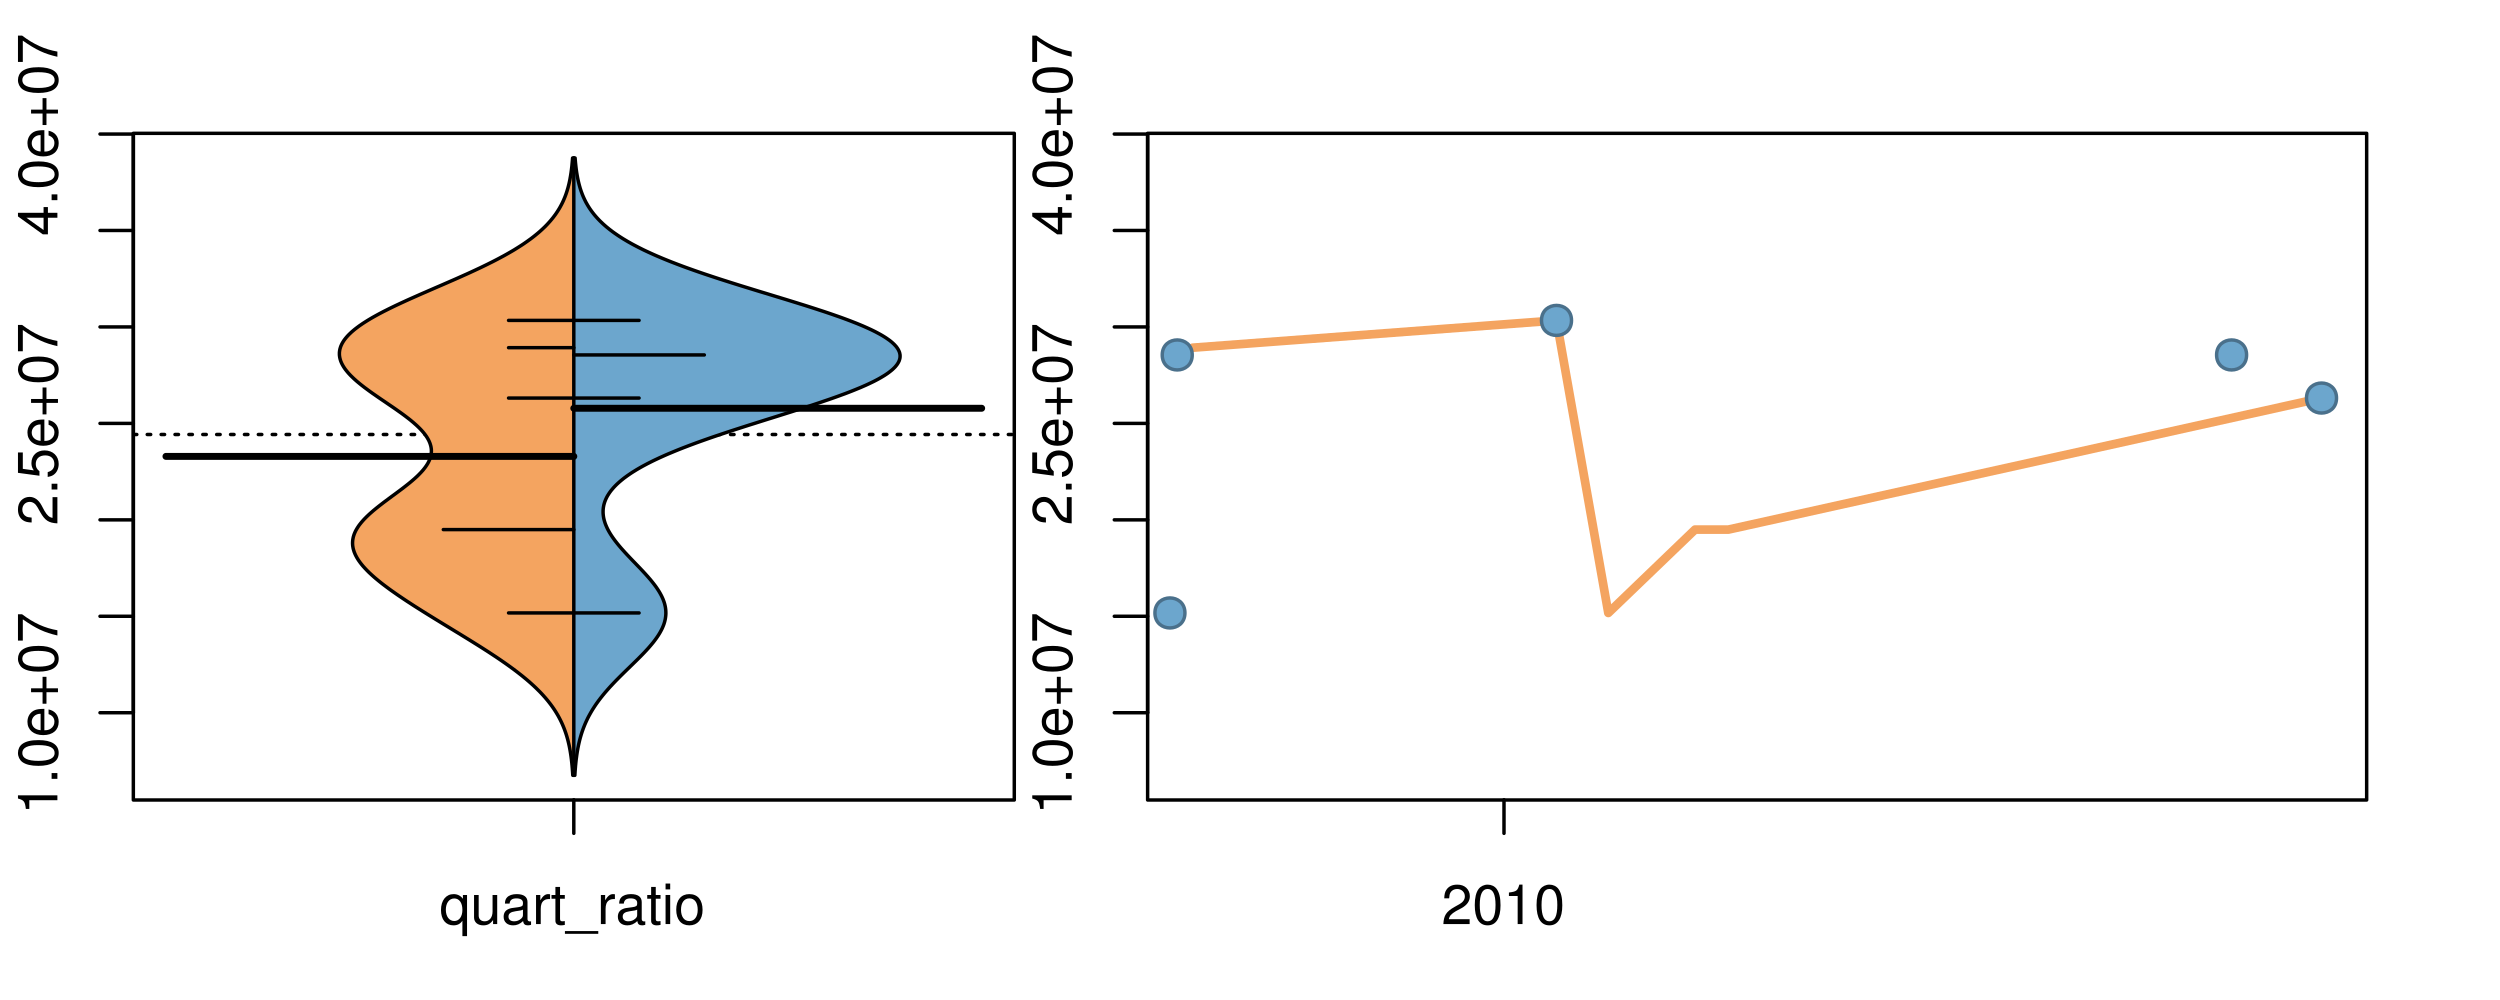 <?xml version="1.0" encoding="UTF-8"?>
<svg xmlns="http://www.w3.org/2000/svg" xmlns:xlink="http://www.w3.org/1999/xlink" width="540pt" height="216pt" viewBox="0 0 540 216" version="1.1">
<defs>
<g>
<symbol overflow="visible" id="glyph0-0">
<path style="stroke:none;" d="M -6.062 -3.109 L 0 -3.109 L 0 -4.156 L -8.516 -4.156 L -8.516 -3.469 C -7.203 -3.094 -7.016 -2.859 -6.812 -1.219 L -6.062 -1.219 Z M -6.062 -3.109 "/>
</symbol>
<symbol overflow="visible" id="glyph0-1">
<path style="stroke:none;" d="M -1.25 -2.297 L -1.25 -1.047 L 0 -1.047 L 0 -2.297 Z M -1.25 -2.297 "/>
</symbol>
<symbol overflow="visible" id="glyph0-2">
<path style="stroke:none;" d="M -8.516 -3.297 C -8.516 -2.516 -8.156 -1.781 -7.578 -1.344 C -6.828 -0.797 -5.688 -0.516 -4.109 -0.516 C -1.25 -0.516 0.281 -1.469 0.281 -3.297 C 0.281 -5.094 -1.25 -6.078 -4.047 -6.078 C -5.703 -6.078 -6.797 -5.812 -7.578 -5.25 C -8.172 -4.812 -8.516 -4.109 -8.516 -3.297 Z M -7.578 -3.297 C -7.578 -4.438 -6.422 -5 -4.141 -5 C -1.734 -5 -0.594 -4.453 -0.594 -3.281 C -0.594 -2.156 -1.781 -1.594 -4.109 -1.594 C -6.438 -1.594 -7.578 -2.156 -7.578 -3.297 Z M -7.578 -3.297 "/>
</symbol>
<symbol overflow="visible" id="glyph0-3">
<path style="stroke:none;" d="M -2.812 -6.156 C -3.766 -6.156 -4.344 -6.078 -4.812 -5.906 C -5.844 -5.5 -6.469 -4.531 -6.469 -3.359 C -6.469 -1.609 -5.125 -0.484 -3.062 -0.484 C -1 -0.484 0.281 -1.578 0.281 -3.344 C 0.281 -4.781 -0.547 -5.766 -1.906 -6.031 L -1.906 -5.016 C -1.078 -4.734 -0.641 -4.172 -0.641 -3.375 C -0.641 -2.734 -0.938 -2.203 -1.469 -1.859 C -1.828 -1.625 -2.188 -1.531 -2.812 -1.531 Z M -3.625 -1.547 C -4.781 -1.625 -5.547 -2.344 -5.547 -3.344 C -5.547 -4.328 -4.734 -5.094 -3.703 -5.094 C -3.672 -5.094 -3.641 -5.094 -3.625 -5.078 Z M -3.625 -1.547 "/>
</symbol>
<symbol overflow="visible" id="glyph0-4">
<path style="stroke:none;" d="M -3.203 -6.406 L -3.203 -3.922 L -5.688 -3.922 L -5.688 -3.078 L -3.203 -3.078 L -3.203 -0.594 L -2.359 -0.594 L -2.359 -3.078 L 0.125 -3.078 L 0.125 -3.922 L -2.359 -3.922 L -2.359 -6.406 Z M -3.203 -6.406 "/>
</symbol>
<symbol overflow="visible" id="glyph0-5">
<path style="stroke:none;" d="M -8.516 -6.234 L -8.516 -0.547 L -7.469 -0.547 L -7.469 -5.141 C -4.578 -3.125 -2.797 -2.297 0 -1.656 L 0 -2.781 C -2.719 -3.25 -5.062 -4.312 -7.625 -6.234 Z M -8.516 -6.234 "/>
</symbol>
<symbol overflow="visible" id="glyph0-6">
<path style="stroke:none;" d="M -1.047 -6.078 L -1.047 -1.594 C -1.734 -1.703 -2.188 -2.094 -2.797 -3.125 L -3.438 -4.328 C -4.094 -5.516 -4.969 -6.125 -6.016 -6.125 C -6.719 -6.125 -7.375 -5.844 -7.844 -5.344 C -8.297 -4.844 -8.516 -4.219 -8.516 -3.406 C -8.516 -2.328 -8.125 -1.531 -7.406 -1.062 C -6.953 -0.75 -6.422 -0.625 -5.562 -0.594 L -5.562 -1.656 C -6.125 -1.688 -6.484 -1.766 -6.75 -1.906 C -7.266 -2.188 -7.578 -2.734 -7.578 -3.375 C -7.578 -4.328 -6.906 -5.047 -5.984 -5.047 C -5.312 -5.047 -4.734 -4.656 -4.312 -3.906 L -3.688 -2.797 C -2.672 -1.016 -1.875 -0.5 0 -0.406 L 0 -6.078 Z M -1.047 -6.078 "/>
</symbol>
<symbol overflow="visible" id="glyph0-7">
<path style="stroke:none;" d="M -8.516 -5.719 L -8.516 -1.312 L -3.875 -0.688 L -3.875 -1.656 C -4.469 -2.141 -4.672 -2.562 -4.672 -3.219 C -4.672 -4.359 -3.891 -5.078 -2.625 -5.078 C -1.406 -5.078 -0.656 -4.375 -0.656 -3.219 C -0.656 -2.297 -1.125 -1.734 -2.094 -1.469 L -2.094 -0.422 C -1.391 -0.562 -1.062 -0.688 -0.75 -0.938 C -0.094 -1.422 0.281 -2.281 0.281 -3.234 C 0.281 -4.953 -0.969 -6.156 -2.766 -6.156 C -4.453 -6.156 -5.609 -5.047 -5.609 -3.406 C -5.609 -2.812 -5.453 -2.328 -5.094 -1.844 L -7.469 -2.172 L -7.469 -5.719 Z M -8.516 -5.719 "/>
</symbol>
<symbol overflow="visible" id="glyph0-8">
<path style="stroke:none;" d="M -2.047 -3.922 L 0 -3.922 L 0 -4.984 L -2.047 -4.984 L -2.047 -6.234 L -2.984 -6.234 L -2.984 -4.984 L -8.516 -4.984 L -8.516 -4.203 L -3.156 -0.344 L -2.047 -0.344 Z M -2.984 -3.922 L -2.984 -1.266 L -6.703 -3.922 Z M -2.984 -3.922 "/>
</symbol>
<symbol overflow="visible" id="glyph0-9">
<path style="stroke:none;" d="M -8.75 -5.938 L -8.75 -4.938 L -5.5 -4.938 C -6.125 -4.531 -6.469 -3.859 -6.469 -3.016 C -6.469 -1.375 -5.156 -0.312 -3.156 -0.312 C -1.031 -0.312 0.281 -1.359 0.281 -3.047 C 0.281 -3.906 -0.047 -4.516 -0.828 -5.047 L 0 -5.047 L 0 -5.938 Z M -5.531 -3.188 C -5.531 -4.266 -4.578 -4.938 -3.078 -4.938 C -1.625 -4.938 -0.656 -4.25 -0.656 -3.188 C -0.656 -2.094 -1.625 -1.359 -3.094 -1.359 C -4.562 -1.359 -5.531 -2.094 -5.531 -3.188 Z M -5.531 -3.188 "/>
</symbol>
<symbol overflow="visible" id="glyph0-10">
<path style="stroke:none;" d="M -6.281 -3.094 L -6.281 -2.047 L -7.266 -2.047 C -7.688 -2.047 -7.906 -2.297 -7.906 -2.75 C -7.906 -2.828 -7.906 -2.875 -7.891 -3.094 L -8.719 -3.094 C -8.766 -2.875 -8.781 -2.734 -8.781 -2.531 C -8.781 -1.609 -8.25 -1.062 -7.359 -1.062 L -6.281 -1.062 L -6.281 -0.219 L -5.469 -0.219 L -5.469 -1.062 L 0 -1.062 L 0 -2.047 L -5.469 -2.047 L -5.469 -3.094 Z M -6.281 -3.094 "/>
</symbol>
<symbol overflow="visible" id="glyph0-11">
<path style="stroke:none;" d="M 1.516 -6.938 L 1.516 0.266 L 2.109 0.266 L 2.109 -6.938 Z M 1.516 -6.938 "/>
</symbol>
<symbol overflow="visible" id="glyph0-12">
<path style="stroke:none;" d="M -6.469 -3.266 C -6.469 -1.5 -5.203 -0.438 -3.094 -0.438 C -0.984 -0.438 0.281 -1.484 0.281 -3.281 C 0.281 -5.047 -0.984 -6.125 -3.047 -6.125 C -5.219 -6.125 -6.469 -5.078 -6.469 -3.266 Z M -5.547 -3.281 C -5.547 -4.406 -4.625 -5.078 -3.062 -5.078 C -1.578 -5.078 -0.641 -4.375 -0.641 -3.281 C -0.641 -2.156 -1.578 -1.469 -3.094 -1.469 C -4.609 -1.469 -5.547 -2.156 -5.547 -3.281 Z M -5.547 -3.281 "/>
</symbol>
<symbol overflow="visible" id="glyph0-13">
<path style="stroke:none;" d="M -8.75 -1.828 L -8.75 -0.812 L 0 -0.812 L 0 -1.828 Z M -8.75 -1.828 "/>
</symbol>
<symbol overflow="visible" id="glyph0-14">
<path style="stroke:none;" d="M -6.281 -5.969 C -7.688 -5.766 -8.516 -4.859 -8.516 -3.562 C -8.516 -2.625 -8.047 -1.781 -7.297 -1.281 C -6.469 -0.75 -5.422 -0.516 -3.875 -0.516 C -2.453 -0.516 -1.531 -0.734 -0.781 -1.234 C -0.094 -1.688 0.281 -2.438 0.281 -3.375 C 0.281 -4.984 -0.922 -6.156 -2.594 -6.156 C -4.172 -6.156 -5.297 -5.078 -5.297 -3.547 C -5.297 -2.719 -4.969 -2.047 -4.344 -1.594 C -6.422 -1.609 -7.578 -2.281 -7.578 -3.484 C -7.578 -4.234 -7.109 -4.75 -6.281 -4.922 Z M -4.359 -3.422 C -4.359 -4.438 -3.641 -5.078 -2.516 -5.078 C -1.438 -5.078 -0.656 -4.359 -0.656 -3.391 C -0.656 -2.406 -1.469 -1.656 -2.562 -1.656 C -3.625 -1.656 -4.359 -2.375 -4.359 -3.422 Z M -4.359 -3.422 "/>
</symbol>
<symbol overflow="visible" id="glyph0-15">
<path style="stroke:none;" d="M 0 -3.422 L -6.281 -5.828 L -6.281 -4.703 L -1.188 -2.922 L -6.281 -1.25 L -6.281 -0.125 L 0 -2.328 Z M 0 -3.422 "/>
</symbol>
<symbol overflow="visible" id="glyph0-16">
<path style="stroke:none;" d="M -0.594 -6.422 C -0.562 -6.312 -0.562 -6.266 -0.562 -6.203 C -0.562 -5.859 -0.75 -5.656 -1.062 -5.656 L -4.75 -5.656 C -5.875 -5.656 -6.469 -4.844 -6.469 -3.297 C -6.469 -2.391 -6.203 -1.625 -5.734 -1.219 C -5.406 -0.922 -5.047 -0.797 -4.422 -0.781 L -4.422 -1.781 C -5.203 -1.875 -5.547 -2.328 -5.547 -3.266 C -5.547 -4.156 -5.203 -4.672 -4.609 -4.672 L -4.344 -4.672 C -3.922 -4.672 -3.75 -4.422 -3.641 -3.625 C -3.469 -2.203 -3.422 -1.984 -3.266 -1.609 C -2.969 -0.875 -2.406 -0.5 -1.578 -0.5 C -0.438 -0.5 0.281 -1.297 0.281 -2.562 C 0.281 -3.359 0 -4 -0.641 -4.703 C -0.016 -4.781 0.281 -5.094 0.281 -5.734 C 0.281 -5.938 0.25 -6.094 0.172 -6.422 Z M -1.984 -4.672 C -1.641 -4.672 -1.438 -4.578 -1.156 -4.266 C -0.797 -3.859 -0.594 -3.375 -0.594 -2.781 C -0.594 -2 -0.969 -1.547 -1.609 -1.547 C -2.266 -1.547 -2.609 -1.984 -2.766 -3.062 C -2.906 -4.109 -2.953 -4.328 -3.109 -4.672 Z M -1.984 -4.672 "/>
</symbol>
<symbol overflow="visible" id="glyph0-17">
<path style="stroke:none;" d="M 0 -5.781 L -6.281 -5.781 L -6.281 -4.781 L -2.719 -4.781 C -1.438 -4.781 -0.594 -4.109 -0.594 -3.078 C -0.594 -2.281 -1.078 -1.781 -1.844 -1.781 L -6.281 -1.781 L -6.281 -0.781 L -1.438 -0.781 C -0.391 -0.781 0.281 -1.562 0.281 -2.781 C 0.281 -3.703 -0.047 -4.297 -0.875 -4.891 L 0 -4.891 Z M 0 -5.781 "/>
</symbol>
<symbol overflow="visible" id="glyph1-0">
<path style="stroke:none;" d="M 5.938 2.609 L 5.938 -6.281 L 5.047 -6.281 L 5.047 -5.453 C 4.578 -6.109 3.875 -6.469 3.047 -6.469 C 1.391 -6.469 0.312 -5.109 0.312 -3.031 C 0.312 -0.984 1.344 0.281 3 0.281 C 3.875 0.281 4.469 -0.031 4.938 -0.719 L 4.938 2.609 Z M 3.188 -5.531 C 4.266 -5.531 4.938 -4.578 4.938 -3.062 C 4.938 -1.625 4.25 -0.656 3.188 -0.656 C 2.094 -0.656 1.359 -1.625 1.359 -3.094 C 1.359 -4.547 2.094 -5.531 3.188 -5.531 Z M 3.188 -5.531 "/>
</symbol>
<symbol overflow="visible" id="glyph1-1">
<path style="stroke:none;" d="M 5.781 0 L 5.781 -6.281 L 4.781 -6.281 L 4.781 -2.719 C 4.781 -1.438 4.109 -0.594 3.078 -0.594 C 2.281 -0.594 1.781 -1.078 1.781 -1.844 L 1.781 -6.281 L 0.781 -6.281 L 0.781 -1.438 C 0.781 -0.391 1.562 0.281 2.781 0.281 C 3.703 0.281 4.297 -0.047 4.891 -0.875 L 4.891 0 Z M 5.781 0 "/>
</symbol>
<symbol overflow="visible" id="glyph1-2">
<path style="stroke:none;" d="M 6.422 -0.594 C 6.312 -0.562 6.266 -0.562 6.203 -0.562 C 5.859 -0.562 5.656 -0.75 5.656 -1.062 L 5.656 -4.75 C 5.656 -5.875 4.844 -6.469 3.297 -6.469 C 2.391 -6.469 1.625 -6.203 1.219 -5.734 C 0.922 -5.406 0.797 -5.047 0.781 -4.422 L 1.781 -4.422 C 1.875 -5.203 2.328 -5.547 3.266 -5.547 C 4.156 -5.547 4.672 -5.203 4.672 -4.609 L 4.672 -4.344 C 4.672 -3.922 4.422 -3.75 3.625 -3.641 C 2.203 -3.469 1.984 -3.422 1.609 -3.266 C 0.875 -2.969 0.5 -2.406 0.5 -1.578 C 0.5 -0.438 1.297 0.281 2.562 0.281 C 3.359 0.281 4 0 4.703 -0.641 C 4.781 -0.016 5.094 0.281 5.734 0.281 C 5.938 0.281 6.094 0.25 6.422 0.172 Z M 4.672 -1.984 C 4.672 -1.641 4.578 -1.438 4.266 -1.156 C 3.859 -0.797 3.375 -0.594 2.781 -0.594 C 2 -0.594 1.547 -0.969 1.547 -1.609 C 1.547 -2.266 1.984 -2.609 3.062 -2.766 C 4.109 -2.906 4.328 -2.953 4.672 -3.109 Z M 4.672 -1.984 "/>
</symbol>
<symbol overflow="visible" id="glyph1-3">
<path style="stroke:none;" d="M 0.828 -6.281 L 0.828 0 L 1.844 0 L 1.844 -3.266 C 1.844 -4.156 2.062 -4.75 2.547 -5.094 C 2.859 -5.328 3.156 -5.406 3.859 -5.406 L 3.859 -6.438 C 3.688 -6.453 3.594 -6.469 3.469 -6.469 C 2.812 -6.469 2.328 -6.078 1.75 -5.141 L 1.75 -6.281 Z M 0.828 -6.281 "/>
</symbol>
<symbol overflow="visible" id="glyph1-4">
<path style="stroke:none;" d="M 3.047 -6.281 L 2.016 -6.281 L 2.016 -8.016 L 1.016 -8.016 L 1.016 -6.281 L 0.172 -6.281 L 0.172 -5.469 L 1.016 -5.469 L 1.016 -0.719 C 1.016 -0.078 1.453 0.281 2.234 0.281 C 2.469 0.281 2.719 0.25 3.047 0.188 L 3.047 -0.641 C 2.922 -0.609 2.766 -0.594 2.562 -0.594 C 2.141 -0.594 2.016 -0.719 2.016 -1.156 L 2.016 -5.469 L 3.047 -5.469 Z M 3.047 -6.281 "/>
</symbol>
<symbol overflow="visible" id="glyph1-5">
<path style="stroke:none;" d="M 6.938 1.516 L -0.266 1.516 L -0.266 2.109 L 6.938 2.109 Z M 6.938 1.516 "/>
</symbol>
<symbol overflow="visible" id="glyph1-6">
<path style="stroke:none;" d="M 1.797 -6.281 L 0.797 -6.281 L 0.797 0 L 1.797 0 Z M 1.797 -8.75 L 0.797 -8.75 L 0.797 -7.484 L 1.797 -7.484 Z M 1.797 -8.75 "/>
</symbol>
<symbol overflow="visible" id="glyph1-7">
<path style="stroke:none;" d="M 3.266 -6.469 C 1.5 -6.469 0.438 -5.203 0.438 -3.094 C 0.438 -0.984 1.484 0.281 3.281 0.281 C 5.047 0.281 6.125 -0.984 6.125 -3.047 C 6.125 -5.219 5.078 -6.469 3.266 -6.469 Z M 3.281 -5.547 C 4.406 -5.547 5.078 -4.625 5.078 -3.062 C 5.078 -1.578 4.375 -0.641 3.281 -0.641 C 2.156 -0.641 1.469 -1.578 1.469 -3.094 C 1.469 -4.609 2.156 -5.547 3.281 -5.547 Z M 3.281 -5.547 "/>
</symbol>
<symbol overflow="visible" id="glyph1-8">
<path style="stroke:none;" d="M 6.078 -1.047 L 1.594 -1.047 C 1.703 -1.734 2.094 -2.188 3.125 -2.797 L 4.328 -3.438 C 5.516 -4.094 6.125 -4.969 6.125 -6.016 C 6.125 -6.719 5.844 -7.375 5.344 -7.844 C 4.844 -8.297 4.219 -8.516 3.406 -8.516 C 2.328 -8.516 1.531 -8.125 1.062 -7.406 C 0.75 -6.953 0.625 -6.422 0.594 -5.562 L 1.656 -5.562 C 1.688 -6.125 1.766 -6.484 1.906 -6.75 C 2.188 -7.266 2.734 -7.578 3.375 -7.578 C 4.328 -7.578 5.047 -6.906 5.047 -5.984 C 5.047 -5.312 4.656 -4.734 3.906 -4.312 L 2.797 -3.688 C 1.016 -2.672 0.5 -1.875 0.406 0 L 6.078 0 Z M 6.078 -1.047 "/>
</symbol>
<symbol overflow="visible" id="glyph1-9">
<path style="stroke:none;" d="M 3.297 -8.516 C 2.516 -8.516 1.781 -8.156 1.344 -7.578 C 0.797 -6.828 0.516 -5.688 0.516 -4.109 C 0.516 -1.25 1.469 0.281 3.297 0.281 C 5.094 0.281 6.078 -1.25 6.078 -4.047 C 6.078 -5.703 5.812 -6.797 5.25 -7.578 C 4.812 -8.172 4.109 -8.516 3.297 -8.516 Z M 3.297 -7.578 C 4.438 -7.578 5 -6.422 5 -4.141 C 5 -1.734 4.453 -0.594 3.281 -0.594 C 2.156 -0.594 1.594 -1.781 1.594 -4.109 C 1.594 -6.438 2.156 -7.578 3.297 -7.578 Z M 3.297 -7.578 "/>
</symbol>
<symbol overflow="visible" id="glyph1-10">
<path style="stroke:none;" d="M 3.109 -6.062 L 3.109 0 L 4.156 0 L 4.156 -8.516 L 3.469 -8.516 C 3.094 -7.203 2.859 -7.016 1.219 -6.812 L 1.219 -6.062 Z M 3.109 -6.062 "/>
</symbol>
</g>
<clipPath id="clip1">
  <path d="M 28.801 28.801 L 220.086 28.801 L 220.086 173.801 L 28.801 173.801 Z M 28.801 28.801 "/>
</clipPath>
<clipPath id="clip2">
  <path d="M 247.887 28.801 L 512.199 28.801 L 512.199 173.801 L 247.887 173.801 Z M 247.887 28.801 "/>
</clipPath>
<clipPath id="clip3">
  <path d="M 233.484 14.398 L 526.598 14.398 L 526.598 188.199 L 233.484 188.199 Z M 233.484 14.398 "/>
</clipPath>
<clipPath id="clip4">
  <path d="M 247.887 28.801 L 512.199 28.801 L 512.199 173.801 L 247.887 173.801 Z M 247.887 28.801 "/>
</clipPath>
</defs>
<g id="surface206">
<path style="fill:none;stroke-width:0.75;stroke-linecap:round;stroke-linejoin:round;stroke:rgb(0%,0%,0%);stroke-opacity:1;stroke-miterlimit:10;" d="M 28.801 172.801 L 219.086 172.801 L 219.086 28.801 L 28.801 28.801 L 28.801 172.801 "/>
<path style="fill:none;stroke-width:0.75;stroke-linecap:round;stroke-linejoin:round;stroke:rgb(0%,0%,0%);stroke-opacity:1;stroke-miterlimit:10;" d="M 28.801 153.949 L 28.801 28.953 "/>
<path style="fill:none;stroke-width:0.75;stroke-linecap:round;stroke-linejoin:round;stroke:rgb(0%,0%,0%);stroke-opacity:1;stroke-miterlimit:10;" d="M 28.801 153.949 L 21.602 153.949 "/>
<path style="fill:none;stroke-width:0.75;stroke-linecap:round;stroke-linejoin:round;stroke:rgb(0%,0%,0%);stroke-opacity:1;stroke-miterlimit:10;" d="M 28.801 133.117 L 21.602 133.117 "/>
<path style="fill:none;stroke-width:0.75;stroke-linecap:round;stroke-linejoin:round;stroke:rgb(0%,0%,0%);stroke-opacity:1;stroke-miterlimit:10;" d="M 28.801 112.285 L 21.602 112.285 "/>
<path style="fill:none;stroke-width:0.75;stroke-linecap:round;stroke-linejoin:round;stroke:rgb(0%,0%,0%);stroke-opacity:1;stroke-miterlimit:10;" d="M 28.801 91.453 L 21.602 91.453 "/>
<path style="fill:none;stroke-width:0.75;stroke-linecap:round;stroke-linejoin:round;stroke:rgb(0%,0%,0%);stroke-opacity:1;stroke-miterlimit:10;" d="M 28.801 70.617 L 21.602 70.617 "/>
<path style="fill:none;stroke-width:0.75;stroke-linecap:round;stroke-linejoin:round;stroke:rgb(0%,0%,0%);stroke-opacity:1;stroke-miterlimit:10;" d="M 28.801 49.785 L 21.602 49.785 "/>
<path style="fill:none;stroke-width:0.75;stroke-linecap:round;stroke-linejoin:round;stroke:rgb(0%,0%,0%);stroke-opacity:1;stroke-miterlimit:10;" d="M 28.801 28.953 L 21.602 28.953 "/>
<g style="fill:rgb(0%,0%,0%);fill-opacity:1;">
  <use xlink:href="#glyph0-0" x="12.396" y="175.949"/>
  <use xlink:href="#glyph0-1" x="12.396" y="169.277"/>
  <use xlink:href="#glyph0-2" x="12.396" y="165.941"/>
  <use xlink:href="#glyph0-3" x="12.396" y="159.27"/>
  <use xlink:href="#glyph0-4" x="12.396" y="152.598"/>
  <use xlink:href="#glyph0-2" x="12.396" y="145.59"/>
  <use xlink:href="#glyph0-5" x="12.396" y="138.918"/>
</g>
<g style="fill:rgb(0%,0%,0%);fill-opacity:1;">
  <use xlink:href="#glyph0-6" x="12.396" y="113.453"/>
  <use xlink:href="#glyph0-1" x="12.396" y="106.781"/>
  <use xlink:href="#glyph0-7" x="12.396" y="103.445"/>
  <use xlink:href="#glyph0-3" x="12.396" y="96.773"/>
  <use xlink:href="#glyph0-4" x="12.396" y="90.102"/>
  <use xlink:href="#glyph0-2" x="12.396" y="83.094"/>
  <use xlink:href="#glyph0-5" x="12.396" y="76.422"/>
</g>
<g style="fill:rgb(0%,0%,0%);fill-opacity:1;">
  <use xlink:href="#glyph0-8" x="12.396" y="50.953"/>
  <use xlink:href="#glyph0-1" x="12.396" y="44.281"/>
  <use xlink:href="#glyph0-2" x="12.396" y="40.945"/>
  <use xlink:href="#glyph0-3" x="12.396" y="34.273"/>
  <use xlink:href="#glyph0-4" x="12.396" y="27.602"/>
  <use xlink:href="#glyph0-2" x="12.396" y="20.594"/>
  <use xlink:href="#glyph0-5" x="12.396" y="13.922"/>
</g>
<path style="fill:none;stroke-width:0.75;stroke-linecap:round;stroke-linejoin:round;stroke:rgb(0%,0%,0%);stroke-opacity:1;stroke-miterlimit:10;" d="M 123.941 172.801 L 123.941 172.801 "/>
<path style="fill:none;stroke-width:0.75;stroke-linecap:round;stroke-linejoin:round;stroke:rgb(0%,0%,0%);stroke-opacity:1;stroke-miterlimit:10;" d="M 123.941 172.801 L 123.941 180 "/>
<g style="fill:rgb(0%,0%,0%);fill-opacity:1;">
  <use xlink:href="#glyph1-0" x="94.941" y="199.596"/>
  <use xlink:href="#glyph1-1" x="101.613" y="199.596"/>
  <use xlink:href="#glyph1-2" x="108.285" y="199.596"/>
  <use xlink:href="#glyph1-3" x="114.957" y="199.596"/>
  <use xlink:href="#glyph1-4" x="118.953" y="199.596"/>
  <use xlink:href="#glyph1-5" x="122.289" y="199.596"/>
  <use xlink:href="#glyph1-3" x="128.961" y="199.596"/>
  <use xlink:href="#glyph1-2" x="132.957" y="199.596"/>
  <use xlink:href="#glyph1-4" x="139.629" y="199.596"/>
  <use xlink:href="#glyph1-6" x="142.965" y="199.596"/>
  <use xlink:href="#glyph1-7" x="145.629" y="199.596"/>
</g>
<g clip-path="url(#clip1)" clip-rule="nonzero">
<path style="fill:none;stroke-width:0.75;stroke-linecap:round;stroke-linejoin:round;stroke:rgb(0%,0%,0%);stroke-opacity:1;stroke-dasharray:0.75,2.25;stroke-miterlimit:10;" d="M 28.801 93.852 L 219.086 93.852 "/>
<path style=" stroke:none;fill-rule:nonzero;fill:rgb(95.686%,64.314%,37.647%);fill-opacity:1;" d="M 123.941 34.133 L 123.676 34.133 L 123.637 34.656 L 123.613 34.918 L 123.59 35.176 L 123.543 35.699 L 123.516 35.961 L 123.484 36.223 L 123.453 36.48 L 123.422 36.742 L 123.352 37.266 L 123.312 37.523 L 123.273 37.785 L 123.23 38.047 L 123.137 38.57 L 123.09 38.828 L 122.98 39.352 L 122.922 39.613 L 122.859 39.875 L 122.793 40.133 L 122.727 40.395 L 122.656 40.656 L 122.5 41.18 L 122.418 41.438 L 122.332 41.699 L 122.242 41.961 L 122.047 42.484 L 121.941 42.742 L 121.832 43.004 L 121.719 43.266 L 121.602 43.527 L 121.477 43.789 L 121.348 44.047 L 121.211 44.309 L 121.07 44.57 L 120.926 44.832 L 120.773 45.094 L 120.613 45.352 L 120.449 45.613 L 120.277 45.875 L 120.102 46.137 L 119.918 46.398 L 119.723 46.656 L 119.527 46.918 L 119.32 47.18 L 119.105 47.441 L 118.887 47.703 L 118.656 47.961 L 118.422 48.223 L 118.18 48.484 L 117.926 48.746 L 117.668 49.008 L 117.398 49.266 L 117.121 49.527 L 116.836 49.789 L 116.543 50.051 L 116.238 50.312 L 115.926 50.57 L 115.609 50.832 L 115.277 51.094 L 114.941 51.355 L 114.594 51.617 L 114.234 51.875 L 113.871 52.137 L 113.496 52.398 L 113.117 52.66 L 112.723 52.922 L 112.32 53.18 L 111.91 53.441 L 111.066 53.965 L 110.625 54.227 L 110.18 54.484 L 109.727 54.746 L 109.262 55.008 L 108.793 55.27 L 108.309 55.527 L 107.824 55.789 L 107.328 56.051 L 106.824 56.312 L 106.312 56.574 L 105.793 56.832 L 105.27 57.094 L 104.734 57.355 L 104.195 57.617 L 103.652 57.879 L 103.098 58.137 L 102.543 58.398 L 101.41 58.922 L 100.836 59.184 L 100.258 59.441 L 99.676 59.703 L 99.09 59.965 L 98.5 60.227 L 97.906 60.488 L 97.312 60.746 L 96.715 61.008 L 96.113 61.27 L 95.516 61.531 L 94.91 61.793 L 94.309 62.051 L 92.504 62.836 L 91.906 63.098 L 91.309 63.355 L 90.711 63.617 L 89.531 64.141 L 88.945 64.402 L 88.363 64.66 L 87.785 64.922 L 87.215 65.184 L 86.648 65.445 L 86.09 65.707 L 85.535 65.965 L 84.992 66.227 L 84.453 66.488 L 83.922 66.75 L 83.402 67.012 L 82.887 67.27 L 82.387 67.531 L 81.891 67.793 L 81.41 68.055 L 80.938 68.316 L 80.477 68.574 L 80.031 68.836 L 79.59 69.098 L 79.168 69.359 L 78.754 69.621 L 78.355 69.879 L 77.973 70.141 L 77.594 70.402 L 77.242 70.664 L 76.895 70.926 L 76.566 71.184 L 76.254 71.445 L 75.949 71.707 L 75.672 71.969 L 75.398 72.23 L 75.148 72.488 L 74.91 72.75 L 74.688 73.012 L 74.484 73.273 L 74.293 73.531 L 74.125 73.793 L 73.969 74.055 L 73.828 74.316 L 73.707 74.578 L 73.594 74.836 L 73.512 75.098 L 73.434 75.359 L 73.379 75.621 L 73.34 75.883 L 73.312 76.141 L 73.309 76.402 L 73.312 76.664 L 73.34 76.926 L 73.379 77.188 L 73.434 77.445 L 73.508 77.707 L 73.59 77.969 L 73.695 78.23 L 73.812 78.492 L 73.941 78.75 L 74.09 79.012 L 74.246 79.273 L 74.422 79.535 L 74.605 79.797 L 74.809 80.055 L 75.02 80.316 L 75.242 80.578 L 75.484 80.84 L 75.73 81.102 L 75.992 81.359 L 76.262 81.621 L 76.539 81.883 L 76.832 82.145 L 77.133 82.406 L 77.441 82.664 L 77.762 82.926 L 78.086 83.188 L 78.758 83.711 L 79.109 83.969 L 79.461 84.23 L 79.82 84.492 L 80.184 84.754 L 80.551 85.016 L 80.926 85.273 L 81.301 85.535 L 82.059 86.059 L 82.441 86.32 L 82.824 86.578 L 83.211 86.84 L 84.359 87.625 L 84.742 87.883 L 85.121 88.145 L 85.496 88.406 L 86.238 88.93 L 86.602 89.188 L 86.961 89.449 L 87.316 89.711 L 87.664 89.973 L 88.004 90.234 L 88.34 90.492 L 88.668 90.754 L 88.984 91.016 L 89.297 91.277 L 89.594 91.539 L 89.887 91.797 L 90.168 92.059 L 90.441 92.32 L 90.703 92.582 L 90.949 92.84 L 91.188 93.102 L 91.414 93.363 L 91.629 93.625 L 91.832 93.887 L 92.016 94.145 L 92.191 94.406 L 92.352 94.668 L 92.5 94.93 L 92.637 95.191 L 92.75 95.449 L 92.859 95.711 L 92.945 95.973 L 93.023 96.234 L 93.086 96.496 L 93.129 96.754 L 93.164 97.016 L 93.176 97.277 L 93.18 97.539 L 93.16 97.801 L 93.133 98.059 L 93.09 98.32 L 93.027 98.582 L 92.957 98.844 L 92.867 99.105 L 92.762 99.363 L 92.645 99.625 L 92.512 99.887 L 92.371 100.148 L 92.207 100.41 L 92.035 100.668 L 91.852 100.93 L 91.652 101.191 L 91.445 101.453 L 91.219 101.715 L 90.988 101.973 L 90.742 102.234 L 90.488 102.496 L 90.223 102.758 L 89.945 103.02 L 89.664 103.277 L 89.367 103.539 L 89.066 103.801 L 88.758 104.062 L 88.441 104.324 L 88.121 104.582 L 87.457 105.105 L 86.777 105.629 L 86.43 105.887 L 86.082 106.148 L 85.379 106.672 L 85.023 106.934 L 84.668 107.191 L 83.262 108.238 L 82.914 108.496 L 82.234 109.02 L 81.898 109.281 L 81.57 109.543 L 81.246 109.801 L 80.613 110.324 L 80.312 110.586 L 80.016 110.844 L 79.727 111.105 L 79.449 111.367 L 79.176 111.629 L 78.918 111.891 L 78.664 112.148 L 78.426 112.41 L 78.195 112.672 L 77.977 112.934 L 77.77 113.195 L 77.57 113.453 L 77.391 113.715 L 77.219 113.977 L 77.059 114.238 L 76.91 114.5 L 76.773 114.758 L 76.656 115.02 L 76.543 115.281 L 76.449 115.543 L 76.367 115.805 L 76.297 116.062 L 76.246 116.324 L 76.199 116.586 L 76.172 116.848 L 76.156 117.109 L 76.152 117.367 L 76.164 117.629 L 76.184 117.891 L 76.227 118.152 L 76.273 118.414 L 76.336 118.672 L 76.414 118.934 L 76.496 119.195 L 76.602 119.457 L 76.711 119.719 L 76.836 119.977 L 76.973 120.238 L 77.117 120.5 L 77.277 120.762 L 77.445 121.023 L 77.629 121.281 L 77.816 121.543 L 78.02 121.805 L 78.23 122.066 L 78.449 122.328 L 78.684 122.586 L 78.922 122.848 L 79.172 123.109 L 79.43 123.371 L 79.691 123.633 L 79.969 123.891 L 80.25 124.152 L 80.539 124.414 L 80.836 124.676 L 81.141 124.938 L 81.453 125.195 L 81.77 125.457 L 82.094 125.719 L 82.422 125.98 L 82.758 126.242 L 83.102 126.5 L 83.449 126.762 L 83.801 127.023 L 84.156 127.285 L 84.52 127.547 L 84.887 127.805 L 85.258 128.066 L 85.633 128.328 L 86.012 128.59 L 86.395 128.848 L 87.168 129.371 L 87.957 129.895 L 88.355 130.152 L 89.16 130.676 L 89.566 130.938 L 89.977 131.199 L 90.387 131.457 L 91.215 131.98 L 92.051 132.504 L 92.469 132.762 L 93.312 133.285 L 93.738 133.547 L 94.16 133.809 L 94.586 134.066 L 95.012 134.328 L 95.441 134.59 L 95.867 134.852 L 96.297 135.113 L 96.723 135.371 L 97.152 135.633 L 97.578 135.895 L 98.008 136.156 L 98.434 136.418 L 98.863 136.676 L 100.566 137.723 L 100.988 137.98 L 101.414 138.242 L 101.832 138.504 L 102.254 138.766 L 102.672 139.027 L 103.09 139.285 L 103.918 139.809 L 104.328 140.07 L 104.734 140.332 L 105.141 140.59 L 105.547 140.852 L 106.344 141.375 L 106.738 141.637 L 107.133 141.895 L 107.906 142.418 L 108.289 142.68 L 108.664 142.941 L 109.039 143.199 L 109.41 143.461 L 109.777 143.723 L 110.141 143.984 L 110.496 144.246 L 110.852 144.504 L 111.547 145.027 L 111.887 145.289 L 112.223 145.551 L 112.555 145.809 L 112.879 146.07 L 113.199 146.332 L 113.516 146.594 L 113.824 146.852 L 114.129 147.113 L 114.43 147.375 L 114.727 147.637 L 115.012 147.898 L 115.297 148.156 L 115.574 148.418 L 115.848 148.68 L 116.113 148.941 L 116.633 149.461 L 116.883 149.723 L 117.367 150.246 L 117.598 150.508 L 117.828 150.766 L 118.266 151.289 L 118.477 151.551 L 118.68 151.812 L 118.883 152.07 L 119.266 152.594 L 119.449 152.855 L 119.629 153.117 L 119.801 153.375 L 119.969 153.637 L 120.133 153.898 L 120.445 154.422 L 120.594 154.68 L 120.875 155.203 L 121.008 155.465 L 121.137 155.727 L 121.262 155.984 L 121.383 156.246 L 121.5 156.508 L 121.613 156.77 L 121.719 157.031 L 121.824 157.289 L 121.926 157.551 L 122.113 158.074 L 122.203 158.336 L 122.289 158.594 L 122.371 158.855 L 122.449 159.117 L 122.598 159.641 L 122.664 159.898 L 122.73 160.16 L 122.855 160.684 L 122.914 160.945 L 122.969 161.203 L 123.07 161.727 L 123.164 162.25 L 123.207 162.508 L 123.25 162.77 L 123.328 163.293 L 123.363 163.555 L 123.395 163.812 L 123.43 164.074 L 123.457 164.336 L 123.488 164.598 L 123.516 164.855 L 123.539 165.117 L 123.566 165.379 L 123.586 165.641 L 123.609 165.902 L 123.629 166.16 L 123.688 166.945 L 123.703 167.207 L 123.719 167.465 L 123.941 167.465 Z M 123.941 34.133 "/>
<path style="fill:none;stroke-width:0.75;stroke-linecap:round;stroke-linejoin:round;stroke:rgb(0%,0%,0%);stroke-opacity:1;stroke-miterlimit:10;" d="M 123.941 34.133 L 123.676 34.133 L 123.637 34.656 L 123.613 34.918 L 123.59 35.176 L 123.543 35.699 L 123.516 35.961 L 123.484 36.223 L 123.453 36.48 L 123.422 36.742 L 123.352 37.266 L 123.312 37.523 L 123.273 37.785 L 123.23 38.047 L 123.137 38.57 L 123.09 38.828 L 122.98 39.352 L 122.922 39.613 L 122.859 39.875 L 122.793 40.133 L 122.727 40.395 L 122.656 40.656 L 122.5 41.18 L 122.418 41.438 L 122.332 41.699 L 122.242 41.961 L 122.047 42.484 L 121.941 42.742 L 121.832 43.004 L 121.719 43.266 L 121.602 43.527 L 121.477 43.789 L 121.348 44.047 L 121.211 44.309 L 121.07 44.57 L 120.926 44.832 L 120.773 45.094 L 120.613 45.352 L 120.449 45.613 L 120.277 45.875 L 120.102 46.137 L 119.918 46.398 L 119.723 46.656 L 119.527 46.918 L 119.32 47.18 L 119.105 47.441 L 118.887 47.703 L 118.656 47.961 L 118.422 48.223 L 118.18 48.484 L 117.926 48.746 L 117.668 49.008 L 117.398 49.266 L 117.121 49.527 L 116.836 49.789 L 116.543 50.051 L 116.238 50.312 L 115.926 50.57 L 115.609 50.832 L 115.277 51.094 L 114.941 51.355 L 114.594 51.617 L 114.234 51.875 L 113.871 52.137 L 113.496 52.398 L 113.117 52.66 L 112.723 52.922 L 112.32 53.18 L 111.91 53.441 L 111.066 53.965 L 110.625 54.227 L 110.18 54.484 L 109.727 54.746 L 109.262 55.008 L 108.793 55.27 L 108.309 55.527 L 107.824 55.789 L 107.328 56.051 L 106.824 56.312 L 106.312 56.574 L 105.793 56.832 L 105.27 57.094 L 104.734 57.355 L 104.195 57.617 L 103.652 57.879 L 103.098 58.137 L 102.543 58.398 L 101.41 58.922 L 100.836 59.184 L 100.258 59.441 L 99.676 59.703 L 99.09 59.965 L 98.5 60.227 L 97.906 60.488 L 97.312 60.746 L 96.715 61.008 L 96.113 61.27 L 95.516 61.531 L 94.91 61.793 L 94.309 62.051 L 92.504 62.836 L 91.906 63.098 L 91.309 63.355 L 90.711 63.617 L 89.531 64.141 L 88.945 64.402 L 88.363 64.66 L 87.785 64.922 L 87.215 65.184 L 86.648 65.445 L 86.09 65.707 L 85.535 65.965 L 84.992 66.227 L 84.453 66.488 L 83.922 66.75 L 83.402 67.012 L 82.887 67.27 L 82.387 67.531 L 81.891 67.793 L 81.41 68.055 L 80.938 68.316 L 80.477 68.574 L 80.031 68.836 L 79.59 69.098 L 79.168 69.359 L 78.754 69.621 L 78.355 69.879 L 77.973 70.141 L 77.594 70.402 L 77.242 70.664 L 76.895 70.926 L 76.566 71.184 L 76.254 71.445 L 75.949 71.707 L 75.672 71.969 L 75.398 72.23 L 75.148 72.488 L 74.91 72.75 L 74.688 73.012 L 74.484 73.273 L 74.293 73.531 L 74.125 73.793 L 73.969 74.055 L 73.828 74.316 L 73.707 74.578 L 73.594 74.836 L 73.512 75.098 L 73.434 75.359 L 73.379 75.621 L 73.34 75.883 L 73.312 76.141 L 73.309 76.402 L 73.312 76.664 L 73.34 76.926 L 73.379 77.188 L 73.434 77.445 L 73.508 77.707 L 73.59 77.969 L 73.695 78.23 L 73.812 78.492 L 73.941 78.75 L 74.09 79.012 L 74.246 79.273 L 74.422 79.535 L 74.605 79.797 L 74.809 80.055 L 75.02 80.316 L 75.242 80.578 L 75.484 80.84 L 75.73 81.102 L 75.992 81.359 L 76.262 81.621 L 76.539 81.883 L 76.832 82.145 L 77.133 82.406 L 77.441 82.664 L 77.762 82.926 L 78.086 83.188 L 78.758 83.711 L 79.109 83.969 L 79.461 84.23 L 79.82 84.492 L 80.184 84.754 L 80.551 85.016 L 80.926 85.273 L 81.301 85.535 L 82.059 86.059 L 82.441 86.32 L 82.824 86.578 L 83.211 86.84 L 84.359 87.625 L 84.742 87.883 L 85.121 88.145 L 85.496 88.406 L 86.238 88.93 L 86.602 89.188 L 86.961 89.449 L 87.316 89.711 L 87.664 89.973 L 88.004 90.234 L 88.34 90.492 L 88.668 90.754 L 88.984 91.016 L 89.297 91.277 L 89.594 91.539 L 89.887 91.797 L 90.168 92.059 L 90.441 92.32 L 90.703 92.582 L 90.949 92.84 L 91.188 93.102 L 91.414 93.363 L 91.629 93.625 L 91.832 93.887 L 92.016 94.145 L 92.191 94.406 L 92.352 94.668 L 92.5 94.93 L 92.637 95.191 L 92.75 95.449 L 92.859 95.711 L 92.945 95.973 L 93.023 96.234 L 93.086 96.496 L 93.129 96.754 L 93.164 97.016 L 93.176 97.277 L 93.18 97.539 L 93.16 97.801 L 93.133 98.059 L 93.09 98.32 L 93.027 98.582 L 92.957 98.844 L 92.867 99.105 L 92.762 99.363 L 92.645 99.625 L 92.512 99.887 L 92.371 100.148 L 92.207 100.41 L 92.035 100.668 L 91.852 100.93 L 91.652 101.191 L 91.445 101.453 L 91.219 101.715 L 90.988 101.973 L 90.742 102.234 L 90.488 102.496 L 90.223 102.758 L 89.945 103.02 L 89.664 103.277 L 89.367 103.539 L 89.066 103.801 L 88.758 104.062 L 88.441 104.324 L 88.121 104.582 L 87.457 105.105 L 86.777 105.629 L 86.43 105.887 L 86.082 106.148 L 85.379 106.672 L 85.023 106.934 L 84.668 107.191 L 83.262 108.238 L 82.914 108.496 L 82.234 109.02 L 81.898 109.281 L 81.57 109.543 L 81.246 109.801 L 80.613 110.324 L 80.312 110.586 L 80.016 110.844 L 79.727 111.105 L 79.449 111.367 L 79.176 111.629 L 78.918 111.891 L 78.664 112.148 L 78.426 112.41 L 78.195 112.672 L 77.977 112.934 L 77.77 113.195 L 77.57 113.453 L 77.391 113.715 L 77.219 113.977 L 77.059 114.238 L 76.91 114.5 L 76.773 114.758 L 76.656 115.02 L 76.543 115.281 L 76.449 115.543 L 76.367 115.805 L 76.297 116.062 L 76.246 116.324 L 76.199 116.586 L 76.172 116.848 L 76.156 117.109 L 76.152 117.367 L 76.164 117.629 L 76.184 117.891 L 76.227 118.152 L 76.273 118.414 L 76.336 118.672 L 76.414 118.934 L 76.496 119.195 L 76.602 119.457 L 76.711 119.719 L 76.836 119.977 L 76.973 120.238 L 77.117 120.5 L 77.277 120.762 L 77.445 121.023 L 77.629 121.281 L 77.816 121.543 L 78.02 121.805 L 78.23 122.066 L 78.449 122.328 L 78.684 122.586 L 78.922 122.848 L 79.172 123.109 L 79.43 123.371 L 79.691 123.633 L 79.969 123.891 L 80.25 124.152 L 80.539 124.414 L 80.836 124.676 L 81.141 124.938 L 81.453 125.195 L 81.77 125.457 L 82.094 125.719 L 82.422 125.98 L 82.758 126.242 L 83.102 126.5 L 83.449 126.762 L 83.801 127.023 L 84.156 127.285 L 84.52 127.547 L 84.887 127.805 L 85.258 128.066 L 85.633 128.328 L 86.012 128.59 L 86.395 128.848 L 87.168 129.371 L 87.957 129.895 L 88.355 130.152 L 89.16 130.676 L 89.566 130.938 L 89.977 131.199 L 90.387 131.457 L 91.215 131.98 L 92.051 132.504 L 92.469 132.762 L 93.312 133.285 L 93.738 133.547 L 94.16 133.809 L 94.586 134.066 L 95.012 134.328 L 95.441 134.59 L 95.867 134.852 L 96.297 135.113 L 96.723 135.371 L 97.152 135.633 L 97.578 135.895 L 98.008 136.156 L 98.434 136.418 L 98.863 136.676 L 100.566 137.723 L 100.988 137.98 L 101.414 138.242 L 101.832 138.504 L 102.254 138.766 L 102.672 139.027 L 103.09 139.285 L 103.918 139.809 L 104.328 140.07 L 104.734 140.332 L 105.141 140.59 L 105.547 140.852 L 106.344 141.375 L 106.738 141.637 L 107.133 141.895 L 107.906 142.418 L 108.289 142.68 L 108.664 142.941 L 109.039 143.199 L 109.41 143.461 L 109.777 143.723 L 110.141 143.984 L 110.496 144.246 L 110.852 144.504 L 111.547 145.027 L 111.887 145.289 L 112.223 145.551 L 112.555 145.809 L 112.879 146.07 L 113.199 146.332 L 113.516 146.594 L 113.824 146.852 L 114.129 147.113 L 114.43 147.375 L 114.727 147.637 L 115.012 147.898 L 115.297 148.156 L 115.574 148.418 L 115.848 148.68 L 116.113 148.941 L 116.633 149.461 L 116.883 149.723 L 117.367 150.246 L 117.598 150.508 L 117.828 150.766 L 118.266 151.289 L 118.477 151.551 L 118.68 151.812 L 118.883 152.07 L 119.266 152.594 L 119.449 152.855 L 119.629 153.117 L 119.801 153.375 L 119.969 153.637 L 120.133 153.898 L 120.445 154.422 L 120.594 154.68 L 120.875 155.203 L 121.008 155.465 L 121.137 155.727 L 121.262 155.984 L 121.383 156.246 L 121.5 156.508 L 121.613 156.77 L 121.719 157.031 L 121.824 157.289 L 121.926 157.551 L 122.113 158.074 L 122.203 158.336 L 122.289 158.594 L 122.371 158.855 L 122.449 159.117 L 122.598 159.641 L 122.664 159.898 L 122.73 160.16 L 122.855 160.684 L 122.914 160.945 L 122.969 161.203 L 123.07 161.727 L 123.164 162.25 L 123.207 162.508 L 123.25 162.77 L 123.328 163.293 L 123.363 163.555 L 123.395 163.812 L 123.43 164.074 L 123.457 164.336 L 123.488 164.598 L 123.516 164.855 L 123.539 165.117 L 123.566 165.379 L 123.586 165.641 L 123.609 165.902 L 123.629 166.16 L 123.688 166.945 L 123.703 167.207 L 123.719 167.465 L 123.941 167.465 "/>
<path style=" stroke:none;fill-rule:nonzero;fill:rgb(42.353%,65.098%,80.392%);fill-opacity:1;" d="M 123.941 167.465 L 124.168 167.465 L 124.18 167.207 L 124.199 166.945 L 124.215 166.684 L 124.254 166.16 L 124.273 165.902 L 124.297 165.641 L 124.316 165.379 L 124.344 165.117 L 124.367 164.855 L 124.395 164.598 L 124.422 164.336 L 124.484 163.812 L 124.52 163.555 L 124.59 163.031 L 124.668 162.508 L 124.711 162.25 L 124.852 161.465 L 124.906 161.203 L 124.957 160.945 L 125.074 160.422 L 125.199 159.898 L 125.266 159.641 L 125.336 159.379 L 125.41 159.117 L 125.566 158.594 L 125.648 158.336 L 125.734 158.074 L 125.824 157.812 L 126.012 157.289 L 126.113 157.031 L 126.324 156.508 L 126.551 155.984 L 126.672 155.727 L 126.793 155.465 L 126.918 155.203 L 127.051 154.941 L 127.188 154.68 L 127.328 154.422 L 127.473 154.16 L 127.621 153.898 L 127.773 153.637 L 127.93 153.375 L 128.09 153.117 L 128.426 152.594 L 128.602 152.332 L 128.781 152.07 L 128.965 151.812 L 129.152 151.551 L 129.344 151.289 L 129.742 150.766 L 129.949 150.508 L 130.156 150.246 L 130.586 149.723 L 130.809 149.461 L 131.035 149.203 L 131.262 148.941 L 131.73 148.418 L 131.969 148.156 L 132.211 147.898 L 132.457 147.637 L 132.957 147.113 L 133.211 146.852 L 133.469 146.594 L 133.727 146.332 L 134.25 145.809 L 134.512 145.551 L 134.777 145.289 L 135.047 145.027 L 135.312 144.766 L 135.582 144.504 L 135.852 144.246 L 136.117 143.984 L 136.656 143.461 L 136.922 143.199 L 137.188 142.941 L 137.719 142.418 L 138.242 141.895 L 138.496 141.637 L 138.754 141.375 L 139.254 140.852 L 139.496 140.59 L 139.738 140.332 L 139.977 140.07 L 140.207 139.809 L 140.434 139.547 L 140.656 139.285 L 140.871 139.027 L 141.086 138.766 L 141.289 138.504 L 141.488 138.242 L 141.68 137.98 L 141.863 137.723 L 142.043 137.461 L 142.215 137.199 L 142.379 136.938 L 142.535 136.676 L 142.68 136.418 L 142.82 136.156 L 142.953 135.895 L 143.078 135.633 L 143.188 135.371 L 143.293 135.113 L 143.391 134.852 L 143.477 134.59 L 143.555 134.328 L 143.621 134.066 L 143.68 133.809 L 143.727 133.547 L 143.766 133.285 L 143.797 133.023 L 143.816 132.762 L 143.828 132.504 L 143.824 132.242 L 143.816 131.98 L 143.797 131.719 L 143.766 131.457 L 143.73 131.199 L 143.68 130.938 L 143.621 130.676 L 143.555 130.414 L 143.477 130.152 L 143.391 129.895 L 143.293 129.633 L 143.191 129.371 L 143.074 129.109 L 142.953 128.848 L 142.824 128.59 L 142.684 128.328 L 142.539 128.066 L 142.387 127.805 L 142.223 127.547 L 142.055 127.285 L 141.879 127.023 L 141.699 126.762 L 141.508 126.5 L 141.312 126.242 L 141.109 125.98 L 140.902 125.719 L 140.691 125.457 L 140.477 125.195 L 140.254 124.938 L 140.027 124.676 L 139.797 124.414 L 139.328 123.891 L 139.086 123.633 L 138.844 123.371 L 138.105 122.586 L 137.855 122.328 L 137.602 122.066 L 137.102 121.543 L 136.848 121.281 L 136.598 121.023 L 136.098 120.5 L 135.605 119.977 L 135.359 119.719 L 135.117 119.457 L 134.879 119.195 L 134.41 118.672 L 134.18 118.414 L 133.734 117.891 L 133.305 117.367 L 133.102 117.109 L 132.898 116.848 L 132.703 116.586 L 132.512 116.324 L 132.328 116.062 L 132.152 115.805 L 131.98 115.543 L 131.816 115.281 L 131.66 115.02 L 131.508 114.758 L 131.367 114.5 L 131.23 114.238 L 131.105 113.977 L 130.988 113.715 L 130.875 113.453 L 130.773 113.195 L 130.68 112.934 L 130.598 112.672 L 130.52 112.41 L 130.453 112.148 L 130.398 111.891 L 130.352 111.629 L 130.316 111.367 L 130.289 111.105 L 130.27 110.844 L 130.266 110.586 L 130.266 110.324 L 130.281 110.062 L 130.305 109.801 L 130.34 109.543 L 130.387 109.281 L 130.441 109.02 L 130.516 108.758 L 130.594 108.496 L 130.688 108.238 L 130.793 107.977 L 130.906 107.715 L 131.035 107.453 L 131.172 107.191 L 131.328 106.934 L 131.492 106.672 L 131.668 106.41 L 131.859 106.148 L 132.059 105.887 L 132.277 105.629 L 132.5 105.367 L 132.742 105.105 L 132.996 104.844 L 133.262 104.582 L 133.543 104.324 L 133.836 104.062 L 134.145 103.801 L 134.465 103.539 L 134.793 103.277 L 135.145 103.02 L 135.504 102.758 L 135.879 102.496 L 136.266 102.234 L 136.668 101.973 L 137.086 101.715 L 137.508 101.453 L 137.957 101.191 L 138.41 100.93 L 138.883 100.668 L 139.367 100.41 L 139.859 100.148 L 140.375 99.887 L 140.895 99.625 L 141.434 99.363 L 141.984 99.105 L 142.543 98.844 L 143.125 98.582 L 143.711 98.32 L 144.312 98.059 L 144.93 97.801 L 145.555 97.539 L 146.195 97.277 L 146.84 97.016 L 147.508 96.754 L 148.18 96.496 L 148.863 96.234 L 149.562 95.973 L 150.266 95.711 L 150.984 95.449 L 151.711 95.191 L 152.445 94.93 L 153.191 94.668 L 153.945 94.406 L 154.711 94.145 L 155.48 93.887 L 156.258 93.625 L 157.043 93.363 L 157.836 93.102 L 158.637 92.84 L 159.438 92.582 L 161.062 92.059 L 161.883 91.797 L 162.707 91.539 L 163.531 91.277 L 165.188 90.754 L 166.02 90.492 L 166.852 90.234 L 167.684 89.973 L 168.512 89.711 L 169.344 89.449 L 170.172 89.188 L 170.996 88.93 L 171.816 88.668 L 173.449 88.145 L 174.254 87.883 L 175.059 87.625 L 175.852 87.363 L 176.637 87.102 L 177.418 86.84 L 178.184 86.578 L 178.945 86.32 L 179.695 86.059 L 180.434 85.797 L 181.16 85.535 L 181.871 85.273 L 182.578 85.016 L 183.262 84.754 L 183.934 84.492 L 184.59 84.23 L 185.227 83.969 L 185.859 83.711 L 186.457 83.449 L 187.051 83.188 L 187.617 82.926 L 188.168 82.664 L 188.703 82.406 L 189.207 82.145 L 189.699 81.883 L 190.164 81.621 L 190.609 81.359 L 191.035 81.102 L 191.434 80.84 L 191.816 80.578 L 192.16 80.316 L 192.492 80.055 L 192.797 79.797 L 193.07 79.535 L 193.332 79.273 L 193.551 79.012 L 193.758 78.75 L 193.93 78.492 L 194.078 78.23 L 194.207 77.969 L 194.293 77.707 L 194.367 77.445 L 194.406 77.188 L 194.418 76.926 L 194.41 76.664 L 194.363 76.402 L 194.305 76.141 L 194.203 75.883 L 194.082 75.621 L 193.934 75.359 L 193.758 75.098 L 193.562 74.836 L 193.324 74.578 L 193.074 74.316 L 192.793 74.055 L 192.488 73.793 L 192.16 73.531 L 191.797 73.273 L 191.422 73.012 L 191.016 72.75 L 190.586 72.488 L 190.137 72.23 L 189.66 71.969 L 189.168 71.707 L 188.645 71.445 L 188.105 71.184 L 187.547 70.926 L 186.965 70.664 L 186.367 70.402 L 185.746 70.141 L 185.109 69.879 L 184.453 69.621 L 183.785 69.359 L 183.098 69.098 L 182.395 68.836 L 181.68 68.574 L 180.945 68.316 L 180.199 68.055 L 179.445 67.793 L 178.676 67.531 L 177.898 67.27 L 177.105 67.012 L 176.305 66.75 L 175.496 66.488 L 174.68 66.227 L 173.859 65.965 L 173.027 65.707 L 172.191 65.445 L 170.504 64.922 L 169.656 64.66 L 168.805 64.402 L 165.383 63.355 L 164.527 63.098 L 163.672 62.836 L 162.82 62.574 L 161.125 62.051 L 160.285 61.793 L 159.445 61.531 L 158.613 61.27 L 157.785 61.008 L 156.965 60.746 L 156.152 60.488 L 155.34 60.227 L 154.543 59.965 L 153.75 59.703 L 152.191 59.184 L 151.426 58.922 L 150.668 58.66 L 149.918 58.398 L 149.188 58.137 L 148.461 57.879 L 147.746 57.617 L 147.043 57.355 L 146.348 57.094 L 145.672 56.832 L 145 56.574 L 144.344 56.312 L 143.699 56.051 L 143.062 55.789 L 142.445 55.527 L 141.836 55.27 L 141.242 55.008 L 140.66 54.746 L 140.09 54.484 L 139.535 54.227 L 138.984 53.965 L 138.457 53.703 L 137.938 53.441 L 137.434 53.18 L 136.941 52.922 L 136.457 52.66 L 135.992 52.398 L 135.531 52.137 L 135.09 51.875 L 134.66 51.617 L 134.242 51.355 L 133.836 51.094 L 133.438 50.832 L 133.059 50.57 L 132.688 50.312 L 132.324 50.051 L 131.637 49.527 L 131.316 49.266 L 130.996 49.008 L 130.695 48.746 L 130.398 48.484 L 130.113 48.223 L 129.84 47.961 L 129.574 47.703 L 129.32 47.441 L 129.074 47.18 L 128.836 46.918 L 128.609 46.656 L 128.387 46.398 L 128.18 46.137 L 127.977 45.875 L 127.781 45.613 L 127.594 45.352 L 127.414 45.094 L 127.242 44.832 L 127.078 44.57 L 126.918 44.309 L 126.77 44.047 L 126.621 43.789 L 126.484 43.527 L 126.352 43.266 L 126.227 43.004 L 126.105 42.742 L 125.988 42.484 L 125.879 42.223 L 125.773 41.961 L 125.578 41.438 L 125.488 41.18 L 125.316 40.656 L 125.168 40.133 L 125.098 39.875 L 124.965 39.352 L 124.848 38.828 L 124.793 38.57 L 124.742 38.309 L 124.648 37.785 L 124.605 37.523 L 124.562 37.266 L 124.523 37.004 L 124.453 36.48 L 124.422 36.223 L 124.391 35.961 L 124.309 35.176 L 124.285 34.918 L 124.262 34.656 L 124.223 34.133 L 123.941 34.133 Z M 123.941 167.465 "/>
<path style="fill:none;stroke-width:0.75;stroke-linecap:round;stroke-linejoin:round;stroke:rgb(0%,0%,0%);stroke-opacity:1;stroke-miterlimit:10;" d="M 123.941 167.465 L 124.168 167.465 L 124.18 167.207 L 124.199 166.945 L 124.215 166.684 L 124.254 166.16 L 124.273 165.902 L 124.297 165.641 L 124.316 165.379 L 124.344 165.117 L 124.367 164.855 L 124.395 164.598 L 124.422 164.336 L 124.484 163.812 L 124.52 163.555 L 124.59 163.031 L 124.668 162.508 L 124.711 162.25 L 124.852 161.465 L 124.906 161.203 L 124.957 160.945 L 125.074 160.422 L 125.199 159.898 L 125.266 159.641 L 125.336 159.379 L 125.41 159.117 L 125.566 158.594 L 125.648 158.336 L 125.734 158.074 L 125.824 157.812 L 126.012 157.289 L 126.113 157.031 L 126.324 156.508 L 126.551 155.984 L 126.672 155.727 L 126.793 155.465 L 126.918 155.203 L 127.051 154.941 L 127.188 154.68 L 127.328 154.422 L 127.473 154.16 L 127.621 153.898 L 127.773 153.637 L 127.93 153.375 L 128.09 153.117 L 128.426 152.594 L 128.602 152.332 L 128.781 152.07 L 128.965 151.812 L 129.152 151.551 L 129.344 151.289 L 129.742 150.766 L 129.949 150.508 L 130.156 150.246 L 130.586 149.723 L 130.809 149.461 L 131.035 149.203 L 131.262 148.941 L 131.73 148.418 L 131.969 148.156 L 132.211 147.898 L 132.457 147.637 L 132.957 147.113 L 133.211 146.852 L 133.469 146.594 L 133.727 146.332 L 134.25 145.809 L 134.512 145.551 L 134.777 145.289 L 135.047 145.027 L 135.312 144.766 L 135.582 144.504 L 135.852 144.246 L 136.117 143.984 L 136.656 143.461 L 136.922 143.199 L 137.188 142.941 L 137.719 142.418 L 138.242 141.895 L 138.496 141.637 L 138.754 141.375 L 139.254 140.852 L 139.496 140.59 L 139.738 140.332 L 139.977 140.07 L 140.207 139.809 L 140.434 139.547 L 140.656 139.285 L 140.871 139.027 L 141.086 138.766 L 141.289 138.504 L 141.488 138.242 L 141.68 137.98 L 141.863 137.723 L 142.043 137.461 L 142.215 137.199 L 142.379 136.938 L 142.535 136.676 L 142.68 136.418 L 142.82 136.156 L 142.953 135.895 L 143.078 135.633 L 143.188 135.371 L 143.293 135.113 L 143.391 134.852 L 143.477 134.59 L 143.555 134.328 L 143.621 134.066 L 143.68 133.809 L 143.727 133.547 L 143.766 133.285 L 143.797 133.023 L 143.816 132.762 L 143.828 132.504 L 143.824 132.242 L 143.816 131.98 L 143.797 131.719 L 143.766 131.457 L 143.73 131.199 L 143.68 130.938 L 143.621 130.676 L 143.555 130.414 L 143.477 130.152 L 143.391 129.895 L 143.293 129.633 L 143.191 129.371 L 143.074 129.109 L 142.953 128.848 L 142.824 128.59 L 142.684 128.328 L 142.539 128.066 L 142.387 127.805 L 142.223 127.547 L 142.055 127.285 L 141.879 127.023 L 141.699 126.762 L 141.508 126.5 L 141.312 126.242 L 141.109 125.98 L 140.902 125.719 L 140.691 125.457 L 140.477 125.195 L 140.254 124.938 L 140.027 124.676 L 139.797 124.414 L 139.328 123.891 L 139.086 123.633 L 138.844 123.371 L 138.105 122.586 L 137.855 122.328 L 137.602 122.066 L 137.102 121.543 L 136.848 121.281 L 136.598 121.023 L 136.098 120.5 L 135.605 119.977 L 135.359 119.719 L 135.117 119.457 L 134.879 119.195 L 134.41 118.672 L 134.18 118.414 L 133.734 117.891 L 133.305 117.367 L 133.102 117.109 L 132.898 116.848 L 132.703 116.586 L 132.512 116.324 L 132.328 116.062 L 132.152 115.805 L 131.98 115.543 L 131.816 115.281 L 131.66 115.02 L 131.508 114.758 L 131.367 114.5 L 131.23 114.238 L 131.105 113.977 L 130.988 113.715 L 130.875 113.453 L 130.773 113.195 L 130.68 112.934 L 130.598 112.672 L 130.52 112.41 L 130.453 112.148 L 130.398 111.891 L 130.352 111.629 L 130.316 111.367 L 130.289 111.105 L 130.27 110.844 L 130.266 110.586 L 130.266 110.324 L 130.281 110.062 L 130.305 109.801 L 130.34 109.543 L 130.387 109.281 L 130.441 109.02 L 130.516 108.758 L 130.594 108.496 L 130.688 108.238 L 130.793 107.977 L 130.906 107.715 L 131.035 107.453 L 131.172 107.191 L 131.328 106.934 L 131.492 106.672 L 131.668 106.41 L 131.859 106.148 L 132.059 105.887 L 132.277 105.629 L 132.5 105.367 L 132.742 105.105 L 132.996 104.844 L 133.262 104.582 L 133.543 104.324 L 133.836 104.062 L 134.145 103.801 L 134.465 103.539 L 134.793 103.277 L 135.145 103.02 L 135.504 102.758 L 135.879 102.496 L 136.266 102.234 L 136.668 101.973 L 137.086 101.715 L 137.508 101.453 L 137.957 101.191 L 138.41 100.93 L 138.883 100.668 L 139.367 100.41 L 139.859 100.148 L 140.375 99.887 L 140.895 99.625 L 141.434 99.363 L 141.984 99.105 L 142.543 98.844 L 143.125 98.582 L 143.711 98.32 L 144.312 98.059 L 144.93 97.801 L 145.555 97.539 L 146.195 97.277 L 146.84 97.016 L 147.508 96.754 L 148.18 96.496 L 148.863 96.234 L 149.562 95.973 L 150.266 95.711 L 150.984 95.449 L 151.711 95.191 L 152.445 94.93 L 153.191 94.668 L 153.945 94.406 L 154.711 94.145 L 155.48 93.887 L 156.258 93.625 L 157.043 93.363 L 157.836 93.102 L 158.637 92.84 L 159.438 92.582 L 161.062 92.059 L 161.883 91.797 L 162.707 91.539 L 163.531 91.277 L 165.188 90.754 L 166.02 90.492 L 166.852 90.234 L 167.684 89.973 L 168.512 89.711 L 169.344 89.449 L 170.172 89.188 L 170.996 88.93 L 171.816 88.668 L 173.449 88.145 L 174.254 87.883 L 175.059 87.625 L 175.852 87.363 L 176.637 87.102 L 177.418 86.84 L 178.184 86.578 L 178.945 86.32 L 179.695 86.059 L 180.434 85.797 L 181.16 85.535 L 181.871 85.273 L 182.578 85.016 L 183.262 84.754 L 183.934 84.492 L 184.59 84.23 L 185.227 83.969 L 185.859 83.711 L 186.457 83.449 L 187.051 83.188 L 187.617 82.926 L 188.168 82.664 L 188.703 82.406 L 189.207 82.145 L 189.699 81.883 L 190.164 81.621 L 190.609 81.359 L 191.035 81.102 L 191.434 80.84 L 191.816 80.578 L 192.16 80.316 L 192.492 80.055 L 192.797 79.797 L 193.07 79.535 L 193.332 79.273 L 193.551 79.012 L 193.758 78.75 L 193.93 78.492 L 194.078 78.23 L 194.207 77.969 L 194.293 77.707 L 194.367 77.445 L 194.406 77.188 L 194.418 76.926 L 194.41 76.664 L 194.363 76.402 L 194.305 76.141 L 194.203 75.883 L 194.082 75.621 L 193.934 75.359 L 193.758 75.098 L 193.562 74.836 L 193.324 74.578 L 193.074 74.316 L 192.793 74.055 L 192.488 73.793 L 192.16 73.531 L 191.797 73.273 L 191.422 73.012 L 191.016 72.75 L 190.586 72.488 L 190.137 72.23 L 189.66 71.969 L 189.168 71.707 L 188.645 71.445 L 188.105 71.184 L 187.547 70.926 L 186.965 70.664 L 186.367 70.402 L 185.746 70.141 L 185.109 69.879 L 184.453 69.621 L 183.785 69.359 L 183.098 69.098 L 182.395 68.836 L 181.68 68.574 L 180.945 68.316 L 180.199 68.055 L 179.445 67.793 L 178.676 67.531 L 177.898 67.27 L 177.105 67.012 L 176.305 66.75 L 175.496 66.488 L 174.68 66.227 L 173.859 65.965 L 173.027 65.707 L 172.191 65.445 L 170.504 64.922 L 169.656 64.66 L 168.805 64.402 L 165.383 63.355 L 164.527 63.098 L 163.672 62.836 L 162.82 62.574 L 161.125 62.051 L 160.285 61.793 L 159.445 61.531 L 158.613 61.27 L 157.785 61.008 L 156.965 60.746 L 156.152 60.488 L 155.34 60.227 L 154.543 59.965 L 153.75 59.703 L 152.191 59.184 L 151.426 58.922 L 150.668 58.66 L 149.918 58.398 L 149.188 58.137 L 148.461 57.879 L 147.746 57.617 L 147.043 57.355 L 146.348 57.094 L 145.672 56.832 L 145 56.574 L 144.344 56.312 L 143.699 56.051 L 143.062 55.789 L 142.445 55.527 L 141.836 55.27 L 141.242 55.008 L 140.66 54.746 L 140.09 54.484 L 139.535 54.227 L 138.984 53.965 L 138.457 53.703 L 137.938 53.441 L 137.434 53.18 L 136.941 52.922 L 136.457 52.66 L 135.992 52.398 L 135.531 52.137 L 135.09 51.875 L 134.66 51.617 L 134.242 51.355 L 133.836 51.094 L 133.438 50.832 L 133.059 50.57 L 132.688 50.312 L 132.324 50.051 L 131.637 49.527 L 131.316 49.266 L 130.996 49.008 L 130.695 48.746 L 130.398 48.484 L 130.113 48.223 L 129.84 47.961 L 129.574 47.703 L 129.32 47.441 L 129.074 47.18 L 128.836 46.918 L 128.609 46.656 L 128.387 46.398 L 128.18 46.137 L 127.977 45.875 L 127.781 45.613 L 127.594 45.352 L 127.414 45.094 L 127.242 44.832 L 127.078 44.57 L 126.918 44.309 L 126.77 44.047 L 126.621 43.789 L 126.484 43.527 L 126.352 43.266 L 126.227 43.004 L 126.105 42.742 L 125.988 42.484 L 125.879 42.223 L 125.773 41.961 L 125.578 41.438 L 125.488 41.18 L 125.316 40.656 L 125.168 40.133 L 125.098 39.875 L 124.965 39.352 L 124.848 38.828 L 124.793 38.57 L 124.742 38.309 L 124.648 37.785 L 124.605 37.523 L 124.562 37.266 L 124.523 37.004 L 124.453 36.48 L 124.422 36.223 L 124.391 35.961 L 124.309 35.176 L 124.285 34.918 L 124.262 34.656 L 124.223 34.133 L 123.941 34.133 "/>
<path style="fill:none;stroke-width:1.5;stroke-linecap:round;stroke-linejoin:round;stroke:rgb(0%,0%,0%);stroke-opacity:1;stroke-miterlimit:10;" d="M 35.848 98.578 L 123.941 98.578 "/>
<path style="fill:none;stroke-width:1.5;stroke-linecap:round;stroke-linejoin:round;stroke:rgb(0%,0%,0%);stroke-opacity:1;stroke-miterlimit:10;" d="M 123.941 88.184 L 212.039 88.184 "/>
<path style="fill:none;stroke-width:0.75;stroke-linecap:round;stroke-linejoin:round;stroke:rgb(0%,0%,0%);stroke-opacity:1;stroke-miterlimit:10;" d="M 109.848 132.395 L 123.941 132.395 "/>
<path style="fill:none;stroke-width:0.75;stroke-linecap:round;stroke-linejoin:round;stroke:rgb(0%,0%,0%);stroke-opacity:1;stroke-miterlimit:10;" d="M 95.754 114.391 L 123.941 114.391 "/>
<path style="fill:none;stroke-width:0.75;stroke-linecap:round;stroke-linejoin:round;stroke:rgb(0%,0%,0%);stroke-opacity:1;stroke-miterlimit:10;" d="M 109.848 85.977 L 123.941 85.977 "/>
<path style="fill:none;stroke-width:0.75;stroke-linecap:round;stroke-linejoin:round;stroke:rgb(0%,0%,0%);stroke-opacity:1;stroke-miterlimit:10;" d="M 109.848 75.102 L 123.941 75.102 "/>
<path style="fill:none;stroke-width:0.75;stroke-linecap:round;stroke-linejoin:round;stroke:rgb(0%,0%,0%);stroke-opacity:1;stroke-miterlimit:10;" d="M 109.848 69.207 L 123.941 69.207 "/>
<path style="fill:none;stroke-width:0.75;stroke-linecap:round;stroke-linejoin:round;stroke:rgb(0%,0%,0%);stroke-opacity:1;stroke-miterlimit:10;" d="M 123.941 132.395 L 138.039 132.395 "/>
<path style="fill:none;stroke-width:0.75;stroke-linecap:round;stroke-linejoin:round;stroke:rgb(0%,0%,0%);stroke-opacity:1;stroke-miterlimit:10;" d="M 123.941 85.977 L 138.039 85.977 "/>
<path style="fill:none;stroke-width:0.75;stroke-linecap:round;stroke-linejoin:round;stroke:rgb(0%,0%,0%);stroke-opacity:1;stroke-miterlimit:10;" d="M 123.941 76.668 L 152.133 76.668 "/>
<path style="fill:none;stroke-width:0.75;stroke-linecap:round;stroke-linejoin:round;stroke:rgb(0%,0%,0%);stroke-opacity:1;stroke-miterlimit:10;" d="M 123.941 69.207 L 138.039 69.207 "/>
<path style="fill:none;stroke-width:0.75;stroke-linecap:round;stroke-linejoin:round;stroke:rgb(0%,0%,0%);stroke-opacity:1;stroke-miterlimit:10;" d="M 123.941 167.465 L 123.941 34.133 "/>
</g>
<g clip-path="url(#clip2)" clip-rule="nonzero">
<path style="fill:none;stroke-width:1.875;stroke-linecap:round;stroke-linejoin:round;stroke:rgb(95.686%,64.314%,37.647%);stroke-opacity:1;stroke-miterlimit:10;" d="M 257.637 75.102 L 336.203 69.207 L 347.395 132.395 L 366.125 114.391 L 373.336 114.391 L 501.449 85.977 "/>
</g>
<path style="fill:none;stroke-width:0.75;stroke-linecap:round;stroke-linejoin:round;stroke:rgb(0%,0%,0%);stroke-opacity:1;stroke-miterlimit:10;" d="M 324.863 172.801 L 324.863 172.801 "/>
<path style="fill:none;stroke-width:0.75;stroke-linecap:round;stroke-linejoin:round;stroke:rgb(0%,0%,0%);stroke-opacity:1;stroke-miterlimit:10;" d="M 324.863 172.801 L 324.863 180 "/>
<g style="fill:rgb(0%,0%,0%);fill-opacity:1;">
  <use xlink:href="#glyph1-8" x="311.363" y="199.596"/>
  <use xlink:href="#glyph1-9" x="318.035" y="199.596"/>
  <use xlink:href="#glyph1-10" x="324.707" y="199.596"/>
  <use xlink:href="#glyph1-9" x="331.379" y="199.596"/>
</g>
<path style="fill:none;stroke-width:0.75;stroke-linecap:round;stroke-linejoin:round;stroke:rgb(0%,0%,0%);stroke-opacity:1;stroke-miterlimit:10;" d="M 247.887 153.949 L 247.887 28.953 "/>
<path style="fill:none;stroke-width:0.75;stroke-linecap:round;stroke-linejoin:round;stroke:rgb(0%,0%,0%);stroke-opacity:1;stroke-miterlimit:10;" d="M 247.887 153.949 L 240.688 153.949 "/>
<path style="fill:none;stroke-width:0.75;stroke-linecap:round;stroke-linejoin:round;stroke:rgb(0%,0%,0%);stroke-opacity:1;stroke-miterlimit:10;" d="M 247.887 133.117 L 240.688 133.117 "/>
<path style="fill:none;stroke-width:0.75;stroke-linecap:round;stroke-linejoin:round;stroke:rgb(0%,0%,0%);stroke-opacity:1;stroke-miterlimit:10;" d="M 247.887 112.285 L 240.688 112.285 "/>
<path style="fill:none;stroke-width:0.75;stroke-linecap:round;stroke-linejoin:round;stroke:rgb(0%,0%,0%);stroke-opacity:1;stroke-miterlimit:10;" d="M 247.887 91.453 L 240.688 91.453 "/>
<path style="fill:none;stroke-width:0.75;stroke-linecap:round;stroke-linejoin:round;stroke:rgb(0%,0%,0%);stroke-opacity:1;stroke-miterlimit:10;" d="M 247.887 70.617 L 240.688 70.617 "/>
<path style="fill:none;stroke-width:0.75;stroke-linecap:round;stroke-linejoin:round;stroke:rgb(0%,0%,0%);stroke-opacity:1;stroke-miterlimit:10;" d="M 247.887 49.785 L 240.688 49.785 "/>
<path style="fill:none;stroke-width:0.75;stroke-linecap:round;stroke-linejoin:round;stroke:rgb(0%,0%,0%);stroke-opacity:1;stroke-miterlimit:10;" d="M 247.887 28.953 L 240.688 28.953 "/>
<g style="fill:rgb(0%,0%,0%);fill-opacity:1;">
  <use xlink:href="#glyph0-0" x="231.482" y="175.949"/>
  <use xlink:href="#glyph0-1" x="231.482" y="169.277"/>
  <use xlink:href="#glyph0-2" x="231.482" y="165.941"/>
  <use xlink:href="#glyph0-3" x="231.482" y="159.27"/>
  <use xlink:href="#glyph0-4" x="231.482" y="152.598"/>
  <use xlink:href="#glyph0-2" x="231.482" y="145.59"/>
  <use xlink:href="#glyph0-5" x="231.482" y="138.918"/>
</g>
<g style="fill:rgb(0%,0%,0%);fill-opacity:1;">
  <use xlink:href="#glyph0-6" x="231.482" y="113.453"/>
  <use xlink:href="#glyph0-1" x="231.482" y="106.781"/>
  <use xlink:href="#glyph0-7" x="231.482" y="103.445"/>
  <use xlink:href="#glyph0-3" x="231.482" y="96.773"/>
  <use xlink:href="#glyph0-4" x="231.482" y="90.102"/>
  <use xlink:href="#glyph0-2" x="231.482" y="83.094"/>
  <use xlink:href="#glyph0-5" x="231.482" y="76.422"/>
</g>
<g style="fill:rgb(0%,0%,0%);fill-opacity:1;">
  <use xlink:href="#glyph0-8" x="231.482" y="50.953"/>
  <use xlink:href="#glyph0-1" x="231.482" y="44.281"/>
  <use xlink:href="#glyph0-2" x="231.482" y="40.945"/>
  <use xlink:href="#glyph0-3" x="231.482" y="34.273"/>
  <use xlink:href="#glyph0-4" x="231.482" y="27.602"/>
  <use xlink:href="#glyph0-2" x="231.482" y="20.594"/>
  <use xlink:href="#glyph0-5" x="231.482" y="13.922"/>
</g>
<path style="fill:none;stroke-width:0.75;stroke-linecap:round;stroke-linejoin:round;stroke:rgb(0%,0%,0%);stroke-opacity:1;stroke-miterlimit:10;" d="M 247.887 172.801 L 511.199 172.801 L 511.199 28.801 L 247.887 28.801 L 247.887 172.801 "/>
<g clip-path="url(#clip3)" clip-rule="nonzero">
<g style="fill:rgb(0%,0%,0%);fill-opacity:1;">
  <use xlink:href="#glyph0-9" x="202.682" y="138.301"/>
  <use xlink:href="#glyph0-10" x="202.682" y="131.629"/>
  <use xlink:href="#glyph0-11" x="202.682" y="128.293"/>
  <use xlink:href="#glyph0-12" x="202.682" y="121.621"/>
  <use xlink:href="#glyph0-13" x="202.682" y="114.949"/>
  <use xlink:href="#glyph0-9" x="202.682" y="112.285"/>
  <use xlink:href="#glyph0-1" x="202.682" y="105.613"/>
  <use xlink:href="#glyph0-14" x="202.682" y="102.277"/>
  <use xlink:href="#glyph0-1" x="202.682" y="95.605"/>
  <use xlink:href="#glyph0-15" x="202.682" y="92.27"/>
  <use xlink:href="#glyph0-16" x="202.682" y="86.27"/>
  <use xlink:href="#glyph0-13" x="202.682" y="79.598"/>
  <use xlink:href="#glyph0-17" x="202.682" y="76.934"/>
  <use xlink:href="#glyph0-3" x="202.682" y="70.262"/>
</g>
</g>
<g clip-path="url(#clip4)" clip-rule="nonzero">
<path style="fill-rule:nonzero;fill:rgb(42.353%,65.098%,80.392%);fill-opacity:1;stroke-width:0.75;stroke-linecap:round;stroke-linejoin:round;stroke:rgb(29.02%,43.922%,54.51%);stroke-opacity:1;stroke-miterlimit:10;" d="M 255.945 132.395 C 255.945 136.715 249.465 136.715 249.465 132.395 C 249.465 128.074 255.945 128.074 255.945 132.395 "/>
<path style="fill-rule:nonzero;fill:rgb(42.353%,65.098%,80.392%);fill-opacity:1;stroke-width:0.75;stroke-linecap:round;stroke-linejoin:round;stroke:rgb(29.02%,43.922%,54.51%);stroke-opacity:1;stroke-miterlimit:10;" d="M 257.523 76.668 C 257.523 80.988 251.043 80.988 251.043 76.668 C 251.043 72.348 257.523 72.348 257.523 76.668 "/>
<path style="fill-rule:nonzero;fill:rgb(42.353%,65.098%,80.392%);fill-opacity:1;stroke-width:0.75;stroke-linecap:round;stroke-linejoin:round;stroke:rgb(29.02%,43.922%,54.51%);stroke-opacity:1;stroke-miterlimit:10;" d="M 339.445 69.207 C 339.445 73.527 332.965 73.527 332.965 69.207 C 332.965 64.887 339.445 64.887 339.445 69.207 "/>
<path style="fill-rule:nonzero;fill:rgb(42.353%,65.098%,80.392%);fill-opacity:1;stroke-width:0.75;stroke-linecap:round;stroke-linejoin:round;stroke:rgb(29.02%,43.922%,54.51%);stroke-opacity:1;stroke-miterlimit:10;" d="M 485.262 76.668 C 485.262 80.988 478.785 80.988 478.785 76.668 C 478.785 72.348 485.262 72.348 485.262 76.668 "/>
<path style="fill-rule:nonzero;fill:rgb(42.353%,65.098%,80.392%);fill-opacity:1;stroke-width:0.75;stroke-linecap:round;stroke-linejoin:round;stroke:rgb(29.02%,43.922%,54.51%);stroke-opacity:1;stroke-miterlimit:10;" d="M 504.688 85.977 C 504.688 90.297 498.207 90.297 498.207 85.977 C 498.207 81.656 504.688 81.656 504.688 85.977 "/>
</g>
</g>
</svg>
